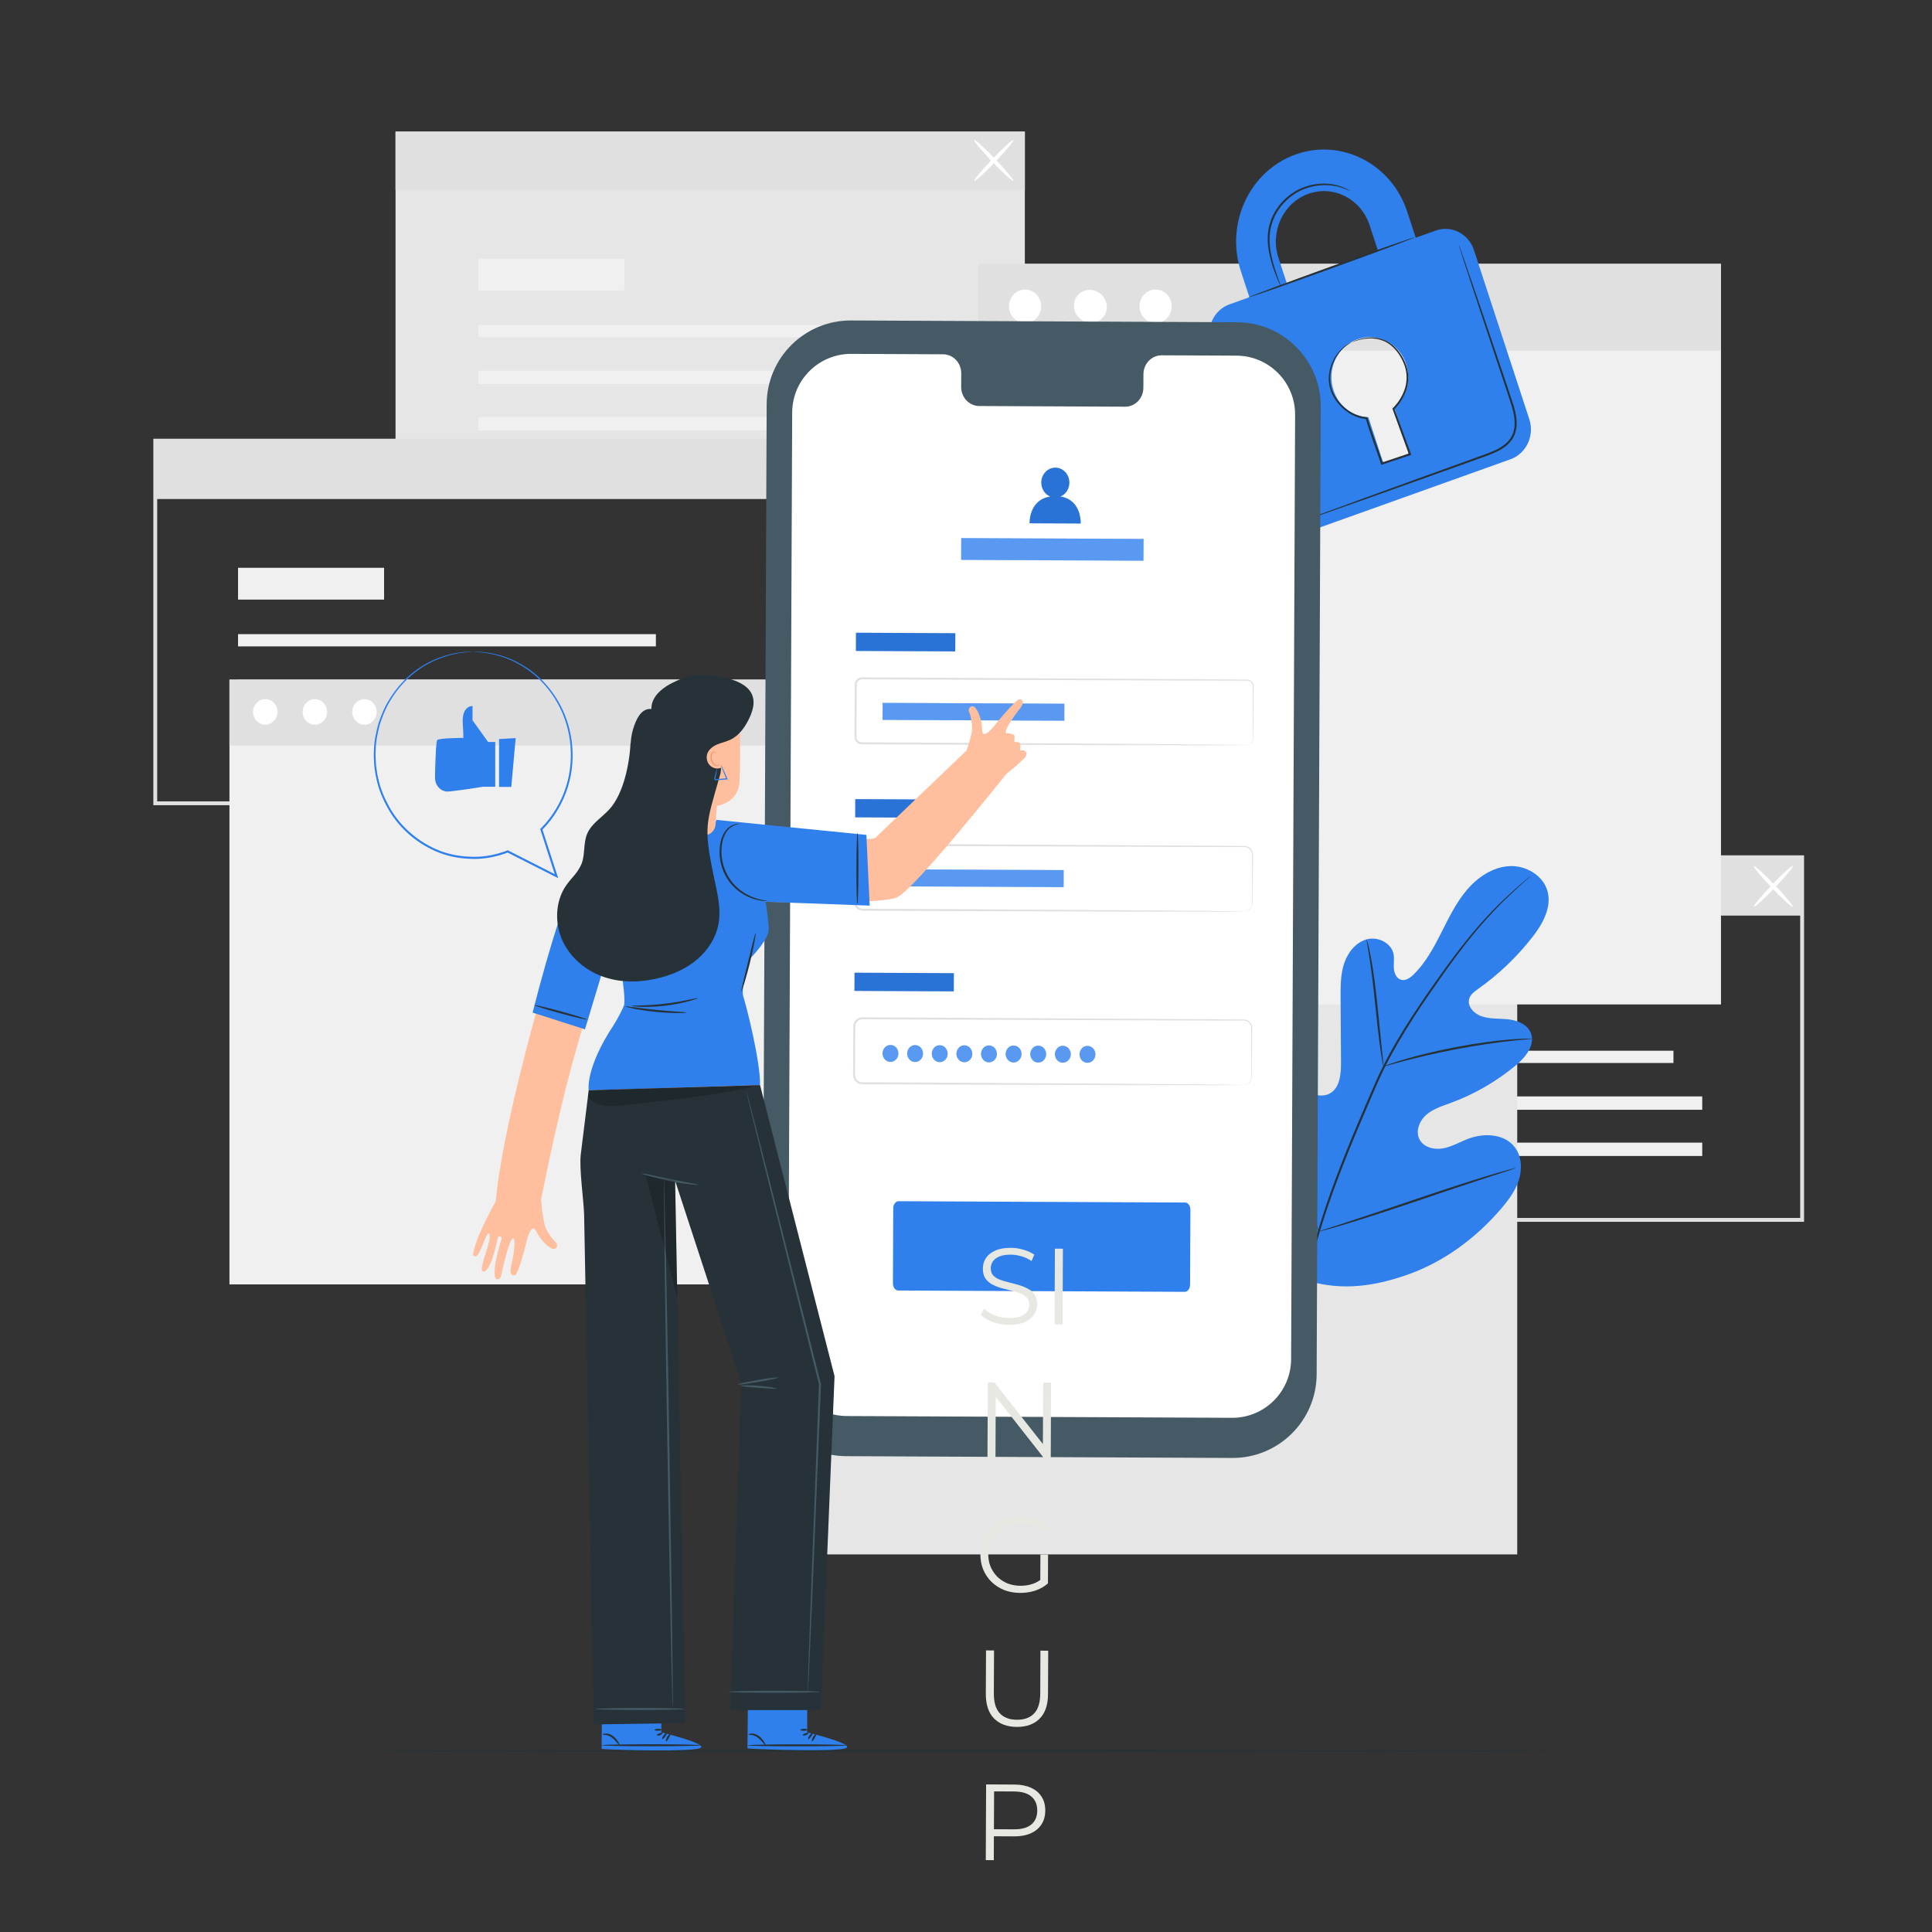 <svg width="173" height="173" viewBox="0 0 173 173" fill="none" xmlns="http://www.w3.org/2000/svg">
<rect x="0" y="0" width="173" height="173" fill="#333333" stroke="none"/>
<path d="M161.544 109.406H104.847V76.59H161.544V109.406ZM105.193 109.06H161.198V76.936H105.193V109.06Z" fill="#E0E0E0"/>
<path d="M149.849 94.087H112.434V95.185H149.849V94.087Z" fill="#F0F0F0"/>
<path d="M152.426 98.177H112.434V99.375H152.426V98.177Z" fill="#F0F0F0"/>
<path d="M152.426 102.316H112.434V103.513H152.426V102.316Z" fill="#F0F0F0"/>
<path d="M125.51 88.147H112.434V90.994H125.51V88.147Z" fill="#F0F0F0"/>
<path d="M161.371 76.763H105.02V81.987H161.371V76.763Z" fill="#E0E0E0"/>
<path d="M157.035 81.206C156.963 81.137 157.689 80.262 158.656 79.25C159.624 78.239 160.467 77.475 160.538 77.543C160.61 77.612 159.884 78.488 158.916 79.499C157.949 80.511 157.107 81.275 157.035 81.206Z" fill="white"/>
<path d="M160.539 81.206C160.467 81.275 159.624 80.511 158.657 79.499C157.689 78.488 156.963 77.612 157.035 77.543C157.107 77.475 157.949 78.238 158.917 79.25C159.885 80.261 160.611 81.137 160.539 81.206Z" fill="white"/>
<path d="M91.769 11.783H35.418V44.253H91.769V11.783Z" fill="#E6E6E6"/>
<path d="M80.246 29.107H42.832V30.205H80.246V29.107Z" fill="#F0F0F0"/>
<path d="M82.823 33.197H42.832V34.395H82.823V33.197Z" fill="#F0F0F0"/>
<path d="M82.823 37.335H42.832V38.532H82.823V37.335Z" fill="#F0F0F0"/>
<path d="M55.908 23.166H42.832V26.014H55.908V23.166Z" fill="#F0F0F0"/>
<path d="M91.769 11.783H35.418V17.006H91.769V11.783Z" fill="#E0E0E0"/>
<path d="M87.239 16.201C87.167 16.133 87.894 15.257 88.861 14.245C89.828 13.234 90.671 12.47 90.743 12.538C90.815 12.607 90.089 13.482 89.121 14.494C88.154 15.505 87.311 16.27 87.239 16.201Z" fill="white"/>
<path d="M90.743 16.201C90.671 16.27 89.829 15.506 88.861 14.494C87.893 13.483 87.168 12.607 87.239 12.539C87.311 12.47 88.154 13.234 89.121 14.246C90.089 15.257 90.815 16.132 90.743 16.201Z" fill="white"/>
<path d="M70.426 72.103H13.73V39.286H70.426V72.103ZM14.076 71.757H70.08V39.632H14.076V71.757Z" fill="#E0E0E0"/>
<path d="M58.731 56.784H21.316V57.881H58.731V56.784Z" fill="#F0F0F0"/>
<path d="M61.308 60.874H21.316V62.072H61.308V60.874Z" fill="#F0F0F0"/>
<path d="M61.308 65.012H21.316V66.209H61.308V65.012Z" fill="#F0F0F0"/>
<path d="M34.392 50.843H21.316V53.691H34.392V50.843Z" fill="#F0F0F0"/>
<path d="M70.253 39.459H13.903V44.684H70.253V39.459Z" fill="#E0E0E0"/>
<path d="M135.859 79.623H69.322V139.189H135.859V79.623Z" fill="#E6E6E6"/>
<path d="M72.667 60.858H20.546V115.011H72.667V60.858Z" fill="#F0F0F0"/>
<path d="M72.667 60.858H20.546V66.759H72.667V60.858Z" fill="#E0E0E0"/>
<path d="M24.85 63.748C24.85 64.38 24.36 64.892 23.756 64.892C23.151 64.892 22.661 64.38 22.661 63.748C22.661 63.116 23.151 62.604 23.756 62.604C24.36 62.604 24.85 63.116 24.85 63.748Z" fill="white"/>
<path d="M29.289 63.748C29.289 64.38 28.799 64.892 28.194 64.892C27.59 64.892 27.1 64.38 27.1 63.748C27.1 63.116 27.59 62.604 28.194 62.604C28.799 62.604 29.289 63.116 29.289 63.748Z" fill="white"/>
<path d="M33.727 63.748C33.727 64.38 33.237 64.892 32.633 64.892C32.029 64.892 31.539 64.38 31.539 63.748C31.539 63.116 32.029 62.604 32.633 62.604C33.237 62.604 33.727 63.116 33.727 63.748Z" fill="white"/>
<path d="M154.104 23.627H87.566V89.941H154.104V23.627Z" fill="#F0F0F0"/>
<path d="M154.104 23.627H87.566V31.394H154.104V23.627Z" fill="#E0E0E0"/>
<path d="M93.233 27.43C93.233 28.262 92.588 28.936 91.792 28.936C90.996 28.936 90.352 28.262 90.352 27.43C90.352 26.599 90.996 25.925 91.792 25.925C92.587 25.925 93.233 26.599 93.233 27.43Z" fill="white"/>
<path d="M98.654 26.412C99.242 27 99.263 27.933 98.701 28.495C98.138 29.058 97.205 29.037 96.617 28.449C96.029 27.861 96.008 26.928 96.571 26.366C97.133 25.803 98.066 25.824 98.654 26.412Z" fill="white"/>
<path d="M104.92 27.43C104.92 28.262 104.275 28.936 103.479 28.936C102.683 28.936 102.039 28.262 102.039 27.43C102.039 26.599 102.683 25.925 103.479 25.925C104.275 25.925 104.92 26.599 104.92 27.43Z" fill="white"/>
<path d="M139.73 156.783C139.73 156.833 115.704 156.874 86.073 156.874C56.432 156.874 32.411 156.833 32.411 156.783C32.411 156.734 56.432 156.693 86.073 156.693C115.704 156.693 139.73 156.734 139.73 156.783Z" fill="#263238"/>
<path d="M116.318 114.426C110.973 110.692 109.76 103.761 109.972 97.53C110.007 96.49 109.893 95.393 110.387 94.48C110.883 93.568 112.037 92.945 112.968 93.383C113.74 93.746 114.077 94.644 114.509 95.388C115.084 96.376 115.94 97.195 116.948 97.717C117.611 98.061 118.43 98.271 119.084 97.911C119.981 97.416 120.087 96.176 120.08 95.142C120.068 93.214 120.056 91.285 120.044 89.358C120.038 88.324 120.035 87.267 120.356 86.286C120.678 85.304 121.389 84.392 122.373 84.116C123.357 83.841 124.574 84.408 124.782 85.421C124.868 85.842 124.782 86.279 124.811 86.709C124.84 87.138 125.04 87.613 125.448 87.733C125.861 87.855 126.275 87.561 126.584 87.258C127.651 86.214 128.376 84.868 129.053 83.531C129.73 82.193 130.387 80.823 131.356 79.683C132.325 78.544 133.665 77.642 135.146 77.558C136.628 77.474 138.206 78.388 138.581 79.843C138.956 81.301 138.105 82.78 137.179 83.961C135.806 85.712 134.181 87.261 132.372 88.544C132.046 88.775 131.692 89.025 131.568 89.408C131.343 90.098 131.996 90.783 132.677 91.01C133.448 91.266 134.285 91.186 135.091 91.281C135.898 91.376 136.772 91.732 137.077 92.494C137.5 93.552 136.616 94.66 135.746 95.386C134.004 96.839 132.014 97.987 129.892 98.765C129.131 99.043 128.33 99.288 127.717 99.822C127.103 100.357 126.732 101.287 127.103 102.015C127.474 102.745 128.426 102.978 129.223 102.83C130.02 102.682 130.733 102.249 131.493 101.963C132.914 101.426 134.75 101.524 135.661 102.753C136.259 103.56 136.312 104.685 136.009 105.647C135.707 106.61 135.093 107.439 134.441 108.204C132.163 110.877 129.246 113.029 125.948 114.172C122.651 115.316 119.596 115.625 116.318 114.426Z" fill="#2F80ED"/>
<path d="M137.086 78.424C137.089 78.426 137.054 78.46 136.986 78.522C136.909 78.59 136.808 78.681 136.679 78.796C136.408 79.035 136.008 79.388 135.506 79.857C134.501 80.792 133.089 82.198 131.555 84.122C130.785 85.081 129.986 86.166 129.148 87.347C128.312 88.53 127.427 89.799 126.547 91.169C125.667 92.538 124.786 94.005 123.995 95.59C123.596 96.38 123.241 97.208 122.878 98.051C122.517 98.895 122.151 99.751 121.78 100.617C120.31 104.085 119.018 107.439 118.094 110.571C117.165 113.701 116.612 116.601 116.37 119.059C116.122 121.518 116.173 123.524 116.273 124.901C116.327 125.59 116.38 126.125 116.429 126.485C116.449 126.658 116.464 126.794 116.476 126.896C116.486 126.989 116.489 127.037 116.486 127.038C116.483 127.038 116.473 126.992 116.457 126.9C116.441 126.798 116.419 126.663 116.39 126.491C116.33 126.131 116.265 125.597 116.199 124.908C116.076 123.53 116.004 121.515 116.236 119.046C116.462 116.578 117.003 113.663 117.926 110.521C118.843 107.376 120.135 104.013 121.606 100.541C121.977 99.675 122.343 98.819 122.705 97.975C123.067 97.133 123.427 96.299 123.829 95.504C124.626 93.912 125.514 92.441 126.401 91.072C127.287 89.701 128.178 88.433 129.02 87.254C129.864 86.075 130.672 84.992 131.451 84.036C133.002 82.117 134.434 80.721 135.457 79.802C135.967 79.341 136.374 78.996 136.654 78.766C136.788 78.657 136.893 78.572 136.973 78.507C137.046 78.449 137.084 78.421 137.086 78.424Z" fill="#263238"/>
<path d="M123.883 95.497C123.87 95.499 123.835 95.342 123.782 95.056C123.728 94.77 123.663 94.354 123.59 93.838C123.444 92.808 123.29 91.379 123.127 89.803C122.964 88.226 122.79 86.803 122.629 85.778C122.55 85.266 122.482 84.851 122.431 84.565C122.381 84.279 122.36 84.119 122.373 84.116C122.386 84.114 122.431 84.268 122.503 84.55C122.576 84.831 122.665 85.243 122.761 85.755C122.958 86.777 123.153 88.204 123.316 89.782C123.473 91.338 123.615 92.746 123.724 93.822C123.776 94.307 123.82 94.716 123.855 95.045C123.886 95.334 123.897 95.495 123.883 95.497Z" fill="#263238"/>
<path d="M137.183 93.012C137.183 93.025 136.994 93.047 136.652 93.075C136.311 93.106 135.817 93.147 135.208 93.218C133.99 93.349 132.314 93.589 130.476 93.936C128.639 94.286 126.989 94.673 125.804 94.987C125.21 95.14 124.733 95.277 124.402 95.37C124.072 95.464 123.888 95.51 123.883 95.497C123.879 95.484 124.056 95.415 124.38 95.298C124.705 95.184 125.177 95.027 125.768 94.856C126.947 94.507 128.598 94.098 130.441 93.746C132.284 93.4 133.97 93.179 135.195 93.082C135.808 93.029 136.305 93.008 136.648 93.001C136.992 92.995 137.182 92.998 137.183 93.012Z" fill="#263238"/>
<path d="M118.09 110.276C118.084 110.278 118.053 110.223 117.999 110.113C117.937 109.983 117.862 109.824 117.771 109.632C117.576 109.213 117.308 108.6 116.988 107.838C116.347 106.315 115.526 104.182 114.653 101.817C113.78 99.451 112.98 97.313 112.371 95.779C112.073 95.033 111.827 94.419 111.645 93.963C111.567 93.765 111.503 93.602 111.45 93.468C111.407 93.354 111.387 93.293 111.394 93.289C111.4 93.287 111.431 93.343 111.485 93.452C111.546 93.582 111.622 93.741 111.712 93.933C111.908 94.352 112.175 94.965 112.496 95.727C113.137 97.25 113.957 99.383 114.831 101.749C115.704 104.115 116.503 106.252 117.112 107.786C117.411 108.532 117.656 109.146 117.839 109.602C117.917 109.8 117.981 109.964 118.034 110.097C118.077 110.212 118.096 110.273 118.09 110.276Z" fill="#263238"/>
<path d="M135.763 104.58C135.765 104.587 135.704 104.611 135.588 104.652C135.45 104.699 135.28 104.755 135.075 104.824C134.601 104.978 133.96 105.185 133.182 105.437C131.584 105.956 129.385 106.697 126.957 107.519C124.528 108.342 122.32 109.063 120.711 109.548C119.907 109.791 119.254 109.981 118.8 110.103C118.59 110.158 118.417 110.203 118.277 110.241C118.156 110.27 118.092 110.282 118.09 110.276C118.089 110.27 118.149 110.245 118.266 110.203C118.404 110.157 118.573 110.1 118.779 110.032C119.253 109.878 119.893 109.671 120.671 109.418C122.269 108.9 124.468 108.159 126.897 107.336C129.326 106.514 131.533 105.792 133.142 105.307C133.947 105.064 134.6 104.874 135.053 104.752C135.263 104.697 135.436 104.652 135.577 104.615C135.697 104.586 135.761 104.574 135.763 104.58Z" fill="#263238"/>
<path d="M128.553 20.649L126.77 21.287L126.008 18.958C124.602 14.664 120.114 12.366 116.01 13.834C111.903 15.303 109.707 19.992 111.113 24.287L111.876 26.615L110.087 27.255C108.696 27.752 107.943 29.356 108.419 30.811L113.38 45.963C113.863 47.441 115.399 48.229 116.79 47.731L135.258 41.125C136.671 40.619 137.425 39.012 136.94 37.535L131.98 22.383C131.503 20.927 129.966 20.143 128.553 20.649ZM114.478 23.083C113.707 20.729 114.91 18.159 117.162 17.354C119.411 16.549 121.869 17.809 122.64 20.163L123.402 22.491L115.24 25.411L114.478 23.083ZM124.861 36.526L126.128 40.395C126.181 40.559 126.087 40.726 125.929 40.783L124.157 41.416C124.022 41.465 123.848 41.393 123.795 41.23L122.528 37.36C121.155 37.302 119.881 36.393 119.404 34.937C118.792 33.065 119.75 31.019 121.546 30.377C123.341 29.735 125.298 30.738 125.91 32.61C126.387 34.065 125.913 35.601 124.861 36.526Z" fill="#2F80ED"/>
<path d="M126.693 21.245C126.71 21.291 123.388 22.535 119.275 24.021C115.161 25.509 111.813 26.676 111.796 26.629C111.779 26.582 115.1 25.339 119.214 23.852C123.327 22.366 126.676 21.198 126.693 21.245Z" fill="#263238"/>
<path d="M130.614 21.882C130.617 21.881 130.631 21.912 130.654 21.973C130.68 22.044 130.714 22.133 130.755 22.244C130.844 22.497 130.967 22.847 131.124 23.293C131.442 24.219 131.895 25.537 132.452 27.161C133.007 28.8 133.667 30.745 134.399 32.904C134.76 33.988 135.155 35.114 135.534 36.304C135.709 36.902 135.854 37.541 135.794 38.203C135.763 38.531 135.673 38.862 135.514 39.161C135.351 39.458 135.123 39.719 134.86 39.931C134.328 40.357 133.705 40.605 133.104 40.828C132.5 41.045 131.904 41.259 131.32 41.469C130.151 41.887 129.023 42.291 127.948 42.676C125.8 43.441 123.864 44.13 122.234 44.71C120.614 45.28 119.3 45.742 118.377 46.067C117.93 46.22 117.578 46.341 117.325 46.427C117.212 46.464 117.122 46.493 117.05 46.517C116.987 46.536 116.955 46.544 116.954 46.541C116.953 46.538 116.984 46.524 117.044 46.499C117.114 46.472 117.203 46.437 117.313 46.393C117.563 46.299 117.911 46.167 118.353 46.001C119.272 45.663 120.58 45.182 122.191 44.59C123.817 43.999 125.748 43.298 127.892 42.52C128.966 42.132 130.092 41.725 131.261 41.303C131.845 41.092 132.439 40.877 133.042 40.66C133.639 40.439 134.245 40.193 134.747 39.791C134.995 39.591 135.205 39.349 135.356 39.075C135.503 38.8 135.586 38.495 135.616 38.186C135.674 37.564 135.537 36.943 135.365 36.354C134.993 35.176 134.598 34.04 134.242 32.958C133.524 30.794 132.877 28.844 132.331 27.201C131.797 25.57 131.363 24.246 131.058 23.316C130.915 22.866 130.802 22.511 130.721 22.256C130.686 22.142 130.659 22.052 130.637 21.979C130.619 21.916 130.611 21.883 130.614 21.882Z" fill="#263238"/>
<path d="M120.873 17.111C120.864 17.126 120.689 17.018 120.349 16.881C120.008 16.751 119.492 16.599 118.838 16.578C118.189 16.554 117.399 16.655 116.61 16.999C115.824 17.34 115.049 17.944 114.495 18.767C113.93 19.586 113.682 20.534 113.682 21.394C113.675 22.258 113.858 23.027 114.034 23.658C114.217 24.29 114.403 24.791 114.526 25.139C114.65 25.487 114.717 25.68 114.705 25.685C114.694 25.689 114.605 25.505 114.46 25.165C114.318 24.823 114.112 24.328 113.912 23.694C113.719 23.062 113.518 22.283 113.516 21.393C113.507 20.508 113.76 19.513 114.346 18.665C114.921 17.813 115.726 17.191 116.544 16.847C117.364 16.499 118.179 16.41 118.845 16.451C119.514 16.488 120.038 16.664 120.376 16.816C120.544 16.898 120.672 16.965 120.752 17.022C120.835 17.075 120.876 17.105 120.873 17.111Z" fill="#263238"/>
<path d="M121.03 30.65C121.028 30.645 121.087 30.616 121.205 30.563C121.322 30.509 121.5 30.439 121.739 30.371C121.976 30.296 122.28 30.242 122.638 30.221C122.996 30.204 123.417 30.241 123.852 30.402C124.736 30.713 125.551 31.617 125.951 32.814C126.143 33.419 126.16 34.121 125.967 34.801C125.76 35.477 125.382 36.126 124.835 36.671L124.858 36.579C125.318 37.841 125.818 39.213 126.339 40.641L126.37 40.728L126.283 40.757C126.032 40.841 125.763 40.932 125.492 41.022C124.909 41.218 124.334 41.41 123.77 41.599L123.685 41.627L123.657 41.542C123.183 40.107 122.664 38.755 122.287 37.462L122.361 37.521C121.653 37.474 121.016 37.176 120.51 36.789C120.001 36.397 119.611 35.912 119.348 35.401C119.089 34.888 118.959 34.344 118.981 33.842C118.994 33.341 119.109 32.888 119.271 32.505C119.594 31.734 120.075 31.249 120.431 30.984C120.794 30.719 121.03 30.65 121.03 30.65C121.038 30.666 120.81 30.752 120.464 31.026C120.124 31.299 119.665 31.785 119.364 32.543C119.062 33.282 118.931 34.345 119.471 35.337C119.729 35.828 120.11 36.294 120.602 36.667C121.093 37.036 121.704 37.315 122.37 37.356L122.428 37.359L122.445 37.415C122.826 38.698 123.349 40.045 123.827 41.486L123.713 41.429C124.277 41.24 124.852 41.047 125.435 40.852C125.705 40.761 125.974 40.67 126.225 40.586L126.169 40.702C125.652 39.273 125.155 37.899 124.698 36.637L124.68 36.586L124.721 36.545C125.238 36.034 125.615 35.399 125.814 34.756C126.003 34.106 125.992 33.439 125.813 32.856C125.435 31.694 124.657 30.81 123.814 30.5C123.398 30.337 122.99 30.293 122.64 30.302C122.289 30.315 121.989 30.359 121.752 30.424C121.278 30.547 121.036 30.665 121.03 30.65Z" fill="#263238"/>
<path d="M110.336 130.552L75.778 130.392C71.621 130.373 68.267 126.989 68.284 122.832L68.651 36.193C68.668 32.033 72.055 28.677 76.213 28.696L110.772 28.856C114.929 28.875 118.283 32.26 118.265 36.416L117.899 123.056C117.882 127.215 114.495 130.571 110.336 130.552Z" fill="#455A64"/>
<path d="M110.723 31.846L104.023 31.815C103.124 31.811 102.392 32.57 102.389 33.509L102.383 34.724C102.379 35.663 101.647 36.422 100.749 36.417L87.688 36.357C86.79 36.353 86.065 35.588 86.068 34.649L86.074 33.433C86.077 32.494 85.352 31.729 84.454 31.725L82.097 31.714L76.233 31.687C73.32 31.673 70.948 34.024 70.936 36.936L70.579 121.503C70.566 124.414 72.915 126.785 75.826 126.798L110.316 126.957C113.229 126.971 115.6 124.62 115.613 121.707L115.97 37.14C115.983 34.23 113.634 31.86 110.723 31.846Z" fill="white"/>
<path d="M106.081 115.677L80.434 115.558C80.169 115.557 79.955 115.268 79.957 114.913L79.985 108.203C79.986 107.848 80.203 107.561 80.468 107.562L106.115 107.68C106.381 107.682 106.595 107.971 106.593 108.326L106.565 115.035C106.564 115.391 106.347 115.678 106.081 115.677Z" fill="#2F80ED"/>
<path d="M90.343 118.632C89.839 118.629 89.355 118.546 88.891 118.383C88.433 118.213 88.079 117.998 87.828 117.739L88.112 117.188C88.349 117.421 88.668 117.62 89.068 117.783C89.474 117.94 89.9 118.019 90.345 118.021C90.771 118.023 91.117 117.973 91.382 117.871C91.654 117.763 91.851 117.618 91.975 117.438C92.104 117.258 92.17 117.058 92.171 116.839C92.172 116.574 92.095 116.36 91.941 116.198C91.793 116.036 91.597 115.909 91.352 115.818C91.107 115.72 90.836 115.635 90.539 115.562C90.243 115.49 89.946 115.414 89.649 115.336C89.353 115.25 89.079 115.139 88.828 115.003C88.583 114.866 88.383 114.687 88.229 114.467C88.082 114.24 88.009 113.946 88.01 113.585C88.012 113.249 88.1 112.943 88.276 112.666C88.458 112.383 88.733 112.158 89.102 111.992C89.471 111.819 89.942 111.734 90.517 111.737C90.898 111.739 91.275 111.795 91.649 111.907C92.023 112.012 92.345 112.159 92.616 112.347L92.371 112.917C92.082 112.722 91.772 112.579 91.443 112.487C91.121 112.395 90.808 112.348 90.504 112.347C90.098 112.345 89.762 112.398 89.497 112.507C89.231 112.616 89.034 112.763 88.904 112.95C88.781 113.13 88.718 113.336 88.717 113.569C88.716 113.833 88.79 114.047 88.938 114.209C89.092 114.371 89.291 114.498 89.536 114.589C89.788 114.681 90.062 114.763 90.359 114.835C90.655 114.908 90.949 114.986 91.239 115.072C91.535 115.157 91.806 115.268 92.051 115.405C92.302 115.535 92.501 115.71 92.649 115.93C92.803 116.151 92.879 116.438 92.878 116.793C92.876 117.123 92.785 117.429 92.603 117.712C92.421 117.989 92.142 118.214 91.767 118.386C91.398 118.552 90.924 118.634 90.343 118.632ZM94.432 118.592L94.46 111.813L95.177 111.816L95.148 118.596L94.432 118.592ZM88.423 130.565L88.452 123.786L89.043 123.788L93.695 129.698L93.385 129.697L93.41 123.808L94.117 123.812L94.089 130.591L93.498 130.588L88.855 124.678L89.165 124.68L89.14 130.568L88.423 130.565ZM91.346 142.636C90.829 142.634 90.352 142.548 89.913 142.378C89.482 142.202 89.105 141.958 88.784 141.646C88.468 141.335 88.221 140.969 88.042 140.549C87.87 140.128 87.785 139.669 87.787 139.172C87.789 138.675 87.878 138.217 88.054 137.798C88.237 137.38 88.49 137.016 88.814 136.707C89.138 136.399 89.517 136.162 89.95 135.996C90.39 135.824 90.868 135.739 91.384 135.741C91.901 135.744 92.372 135.826 92.797 135.99C93.229 136.153 93.596 136.4 93.898 136.731L93.451 137.184C93.168 136.899 92.856 136.694 92.514 136.57C92.172 136.445 91.805 136.382 91.411 136.38C90.991 136.379 90.603 136.448 90.248 136.588C89.898 136.722 89.591 136.918 89.325 137.175C89.066 137.425 88.861 137.721 88.711 138.063C88.568 138.398 88.495 138.769 88.494 139.176C88.492 139.576 88.561 139.947 88.702 140.29C88.849 140.633 89.051 140.934 89.308 141.194C89.572 141.447 89.878 141.645 90.226 141.789C90.58 141.926 90.964 141.995 91.377 141.997C91.765 141.999 92.13 141.943 92.472 141.828C92.822 141.713 93.142 141.518 93.434 141.242L93.838 141.786C93.514 142.069 93.136 142.283 92.702 142.43C92.269 142.57 91.817 142.639 91.346 142.636ZM93.151 141.696L93.162 139.197L93.849 139.2L93.838 141.786L93.151 141.696ZM91.053 154.635C90.188 154.631 89.508 154.379 89.013 153.88C88.518 153.381 88.272 152.643 88.276 151.669L88.293 147.785L89.01 147.788L88.993 151.643C88.99 152.443 89.168 153.035 89.528 153.418C89.888 153.8 90.397 153.993 91.056 153.996C91.721 153.999 92.235 153.811 92.598 153.432C92.961 153.052 93.144 152.463 93.148 151.662L93.164 147.808L93.861 147.811L93.845 151.694C93.841 152.669 93.589 153.404 93.09 153.899C92.597 154.394 91.918 154.639 91.053 154.635ZM88.272 166.564L88.301 159.785L90.838 159.797C91.412 159.8 91.906 159.896 92.318 160.085C92.731 160.267 93.046 160.534 93.264 160.883C93.489 161.226 93.6 161.643 93.598 162.134C93.596 162.612 93.481 163.024 93.254 163.372C93.033 163.713 92.715 163.976 92.301 164.162C91.887 164.347 91.393 164.438 90.818 164.436L88.678 164.426L88.999 164.088L88.989 166.568L88.272 166.564ZM88.999 164.147L88.681 163.796L90.802 163.806C91.48 163.809 91.993 163.666 92.343 163.378C92.7 163.082 92.879 162.667 92.881 162.131C92.883 161.588 92.708 161.168 92.354 160.869C92.006 160.571 91.494 160.42 90.816 160.417L88.695 160.407L89.016 160.069L88.999 164.147Z" fill="#E8E8E3"/>
<path d="M85.546 56.698L76.647 56.657L76.64 58.29L85.538 58.331L85.546 56.698Z" fill="#2F80ED"/>
<path opacity="0.1" d="M85.546 56.698L76.647 56.657L76.64 58.29L85.538 58.331L85.546 56.698Z" fill="black"/>
<path d="M111.639 66.718C111.637 66.711 111.713 66.722 111.842 66.67C111.963 66.623 112.155 66.475 112.177 66.204C112.176 65.652 112.174 64.85 112.172 63.821C112.172 63.302 112.172 62.727 112.172 62.097C112.172 61.939 112.172 61.779 112.172 61.614C112.177 61.446 112.176 61.29 112.075 61.161C111.984 61.033 111.828 60.951 111.666 60.95C111.488 60.95 111.308 60.949 111.124 60.949C109.652 60.946 107.977 60.943 106.126 60.939C98.714 60.911 88.485 60.874 77.186 60.832C77.037 60.831 76.892 60.904 76.805 61.025C76.709 61.147 76.713 61.291 76.715 61.477C76.714 61.828 76.712 62.178 76.711 62.527C76.708 63.225 76.704 63.918 76.702 64.606C76.7 64.95 76.699 65.293 76.697 65.634C76.702 65.798 76.681 65.994 76.711 66.121C76.746 66.259 76.851 66.377 76.982 66.432C77.05 66.46 77.114 66.47 77.196 66.469L77.449 66.47L77.954 66.473C78.29 66.475 78.624 66.476 78.958 66.478C81.622 66.492 84.193 66.506 86.642 66.519C91.537 66.549 95.947 66.576 99.652 66.598C103.35 66.627 106.346 66.651 108.423 66.667C109.453 66.679 110.256 66.689 110.808 66.695C111.076 66.701 111.281 66.704 111.428 66.707C111.567 66.711 111.639 66.718 111.639 66.718C111.639 66.718 111.567 66.724 111.427 66.726C111.281 66.727 111.075 66.729 110.807 66.732C110.255 66.733 109.453 66.735 108.422 66.738C106.345 66.735 103.35 66.731 99.651 66.726C95.946 66.714 91.536 66.701 86.64 66.685C84.192 66.676 81.621 66.665 78.957 66.655C78.623 66.654 78.289 66.652 77.953 66.651L77.448 66.649L77.194 66.648C77.108 66.65 77.001 66.636 76.912 66.597C76.731 66.521 76.587 66.359 76.538 66.167C76.511 66.069 76.517 65.97 76.517 65.89L76.518 65.634C76.519 65.293 76.521 64.95 76.522 64.606C76.525 63.918 76.528 63.225 76.531 62.527C76.532 62.178 76.533 61.828 76.535 61.477C76.537 61.387 76.529 61.308 76.544 61.2C76.559 61.099 76.598 61.002 76.659 60.919C76.778 60.752 76.982 60.65 77.187 60.652C88.485 60.715 98.714 60.771 106.126 60.812C107.977 60.826 109.652 60.838 111.124 60.849C111.308 60.85 111.489 60.851 111.666 60.853C111.86 60.855 112.044 60.954 112.15 61.107C112.269 61.256 112.268 61.46 112.261 61.615C112.259 61.779 112.258 61.94 112.257 62.098C112.251 62.727 112.246 63.303 112.242 63.821C112.229 64.852 112.219 65.655 112.212 66.207C112.182 66.496 111.975 66.644 111.847 66.687C111.713 66.735 111.639 66.718 111.639 66.718Z" fill="#E0E0E0"/>
<path d="M95.312 63.012L79.035 62.937L79.028 64.463L95.305 64.538L95.312 63.012Z" fill="#2F80ED"/>
<path opacity="0.2" d="M95.312 63.012L79.035 62.937L79.028 64.463L95.305 64.538L95.312 63.012Z" fill="white"/>
<path d="M85.483 71.598L76.584 71.557L76.577 73.19L85.475 73.231L85.483 71.598Z" fill="#2F80ED"/>
<path opacity="0.1" d="M85.483 71.598L76.584 71.557L76.577 73.19L85.475 73.231L85.483 71.598Z" fill="black"/>
<path d="M111.41 81.617C111.41 81.611 111.483 81.617 111.616 81.578C111.741 81.537 111.944 81.433 112.054 81.186C112.113 81.064 112.119 80.916 112.114 80.747C112.113 80.579 112.112 80.396 112.112 80.198C112.111 79.799 112.11 79.341 112.109 78.826C112.109 78.309 112.109 77.736 112.109 77.108C112.109 76.951 112.109 76.791 112.109 76.627C112.116 76.462 112.096 76.309 112.008 76.171C111.925 76.035 111.789 75.927 111.632 75.879C111.477 75.83 111.292 75.857 111.109 75.85C109.642 75.847 107.973 75.844 106.128 75.84C98.741 75.813 88.547 75.775 77.289 75.733C76.976 75.725 76.687 75.981 76.657 76.29C76.646 76.619 76.651 76.983 76.648 77.326C76.645 78.021 76.641 78.712 76.639 79.397C76.637 79.74 76.636 80.082 76.634 80.422C76.64 80.592 76.616 80.769 76.656 80.905C76.695 81.048 76.787 81.176 76.909 81.26C77.036 81.345 77.173 81.377 77.339 81.371L77.843 81.373C78.177 81.375 78.511 81.376 78.843 81.378C81.498 81.392 84.06 81.406 86.5 81.419C91.379 81.448 95.773 81.475 99.465 81.498C103.151 81.527 106.135 81.55 108.206 81.567C109.233 81.579 110.032 81.588 110.582 81.595C110.849 81.6 111.054 81.604 111.2 81.606C111.339 81.61 111.41 81.617 111.41 81.617C111.41 81.617 111.339 81.623 111.2 81.625C111.054 81.626 110.849 81.628 110.582 81.631C110.032 81.632 109.232 81.635 108.205 81.637C106.135 81.635 103.15 81.63 99.464 81.626C95.772 81.614 91.378 81.6 86.499 81.585C84.059 81.575 81.497 81.565 78.842 81.555C78.51 81.553 78.177 81.552 77.842 81.551L77.338 81.549C77.169 81.558 76.961 81.517 76.808 81.407C76.652 81.3 76.535 81.137 76.484 80.953C76.433 80.759 76.463 80.59 76.456 80.421C76.457 80.081 76.458 79.739 76.46 79.397C76.462 78.711 76.465 78.02 76.468 77.325C76.472 76.972 76.465 76.638 76.478 76.268C76.516 75.87 76.888 75.542 77.289 75.552C88.548 75.615 98.742 75.671 106.128 75.712C107.973 75.725 109.641 75.738 111.109 75.749C111.29 75.758 111.473 75.729 111.66 75.786C111.841 75.843 111.993 75.967 112.087 76.122C112.186 76.273 112.208 76.468 112.198 76.627C112.196 76.791 112.195 76.951 112.194 77.109C112.188 77.736 112.183 78.31 112.179 78.826C112.173 79.341 112.169 79.8 112.164 80.198C112.162 80.396 112.16 80.579 112.158 80.747C112.161 80.912 112.151 81.076 112.087 81.201C111.965 81.458 111.751 81.559 111.62 81.596C111.483 81.63 111.41 81.617 111.41 81.617Z" fill="#E0E0E0"/>
<path d="M85.416 87.14L76.518 87.099L76.51 88.732L85.408 88.773L85.416 87.14Z" fill="#2F80ED"/>
<path opacity="0.1" d="M85.416 87.14L76.518 87.099L76.51 88.732L85.408 88.773L85.416 87.14Z" fill="black"/>
<path d="M111.344 97.157C111.344 97.151 111.417 97.157 111.55 97.118C111.675 97.077 111.878 96.973 111.988 96.726C112.047 96.604 112.053 96.457 112.048 96.287C112.047 96.119 112.046 95.936 112.046 95.737C112.045 95.339 112.044 94.881 112.043 94.366C112.043 93.849 112.043 93.276 112.043 92.648C112.043 92.491 112.043 92.331 112.043 92.167C112.05 92.001 112.03 91.848 111.942 91.71C111.859 91.575 111.724 91.467 111.566 91.419C111.411 91.37 111.226 91.397 111.043 91.389C109.576 91.386 107.906 91.383 106.062 91.379C98.675 91.352 88.482 91.314 77.223 91.272C76.91 91.265 76.621 91.52 76.591 91.829C76.581 92.158 76.585 92.522 76.582 92.865C76.579 93.56 76.576 94.251 76.573 94.936C76.572 95.279 76.57 95.621 76.569 95.961C76.575 96.131 76.55 96.308 76.59 96.444C76.629 96.588 76.721 96.715 76.843 96.799C76.97 96.885 77.107 96.916 77.273 96.91L77.777 96.912C78.112 96.914 78.445 96.916 78.777 96.917C81.432 96.931 83.994 96.945 86.434 96.958C91.313 96.988 95.707 97.015 99.399 97.037C103.085 97.066 106.07 97.09 108.14 97.106C109.167 97.118 109.967 97.128 110.516 97.134C110.783 97.139 110.989 97.143 111.134 97.146C111.273 97.151 111.344 97.157 111.344 97.157C111.344 97.157 111.273 97.163 111.134 97.165C110.988 97.166 110.783 97.168 110.516 97.171C109.966 97.172 109.166 97.174 108.139 97.177C106.069 97.174 103.085 97.17 99.398 97.165C95.706 97.154 91.312 97.14 86.433 97.125C83.993 97.115 81.431 97.105 78.776 97.095C78.444 97.094 78.111 97.092 77.776 97.09L77.272 97.088C77.103 97.097 76.895 97.056 76.742 96.947C76.585 96.84 76.469 96.676 76.418 96.492C76.367 96.298 76.397 96.129 76.39 95.961C76.391 95.621 76.392 95.279 76.394 94.936C76.397 94.251 76.399 93.56 76.402 92.865C76.406 92.513 76.399 92.178 76.412 91.808C76.451 91.41 76.822 91.082 77.224 91.093C88.482 91.155 98.675 91.211 106.062 91.252C107.906 91.266 109.576 91.278 111.043 91.289C111.224 91.298 111.407 91.269 111.594 91.326C111.775 91.383 111.927 91.507 112.021 91.662C112.12 91.814 112.142 92.008 112.132 92.168C112.13 92.332 112.129 92.492 112.128 92.649C112.122 93.276 112.117 93.85 112.113 94.366C112.107 94.882 112.103 95.34 112.099 95.738C112.096 95.936 112.094 96.12 112.092 96.288C112.095 96.453 112.085 96.616 112.02 96.741C111.898 96.998 111.684 97.099 111.554 97.136C111.417 97.17 111.344 97.157 111.344 97.157Z" fill="#E0E0E0"/>
<path d="M95.25 77.912L78.973 77.837L78.966 79.363L95.243 79.438L95.25 77.912Z" fill="#2F80ED"/>
<path opacity="0.2" d="M95.25 77.912L78.973 77.837L78.966 79.363L95.243 79.438L95.25 77.912Z" fill="white"/>
<path d="M80.449 94.332C80.447 94.751 80.127 95.09 79.734 95.088C79.341 95.086 79.024 94.745 79.026 94.326C79.028 93.907 79.347 93.568 79.741 93.57C80.134 93.572 80.451 93.913 80.449 94.332Z" fill="#2F80ED"/>
<path d="M82.654 94.343C82.652 94.762 82.332 95.1 81.939 95.098C81.546 95.097 81.229 94.755 81.231 94.336C81.233 93.917 81.553 93.579 81.946 93.58C82.339 93.582 82.656 93.923 82.654 94.343Z" fill="#2F80ED"/>
<path d="M84.859 94.353C84.857 94.772 84.537 95.111 84.144 95.109C83.751 95.107 83.434 94.766 83.436 94.346C83.438 93.927 83.758 93.589 84.151 93.591C84.543 93.592 84.861 93.933 84.859 94.353Z" fill="#2F80ED"/>
<path d="M87.064 94.363C87.062 94.782 86.742 95.121 86.349 95.118C85.956 95.117 85.639 94.776 85.641 94.356C85.643 93.937 85.963 93.599 86.356 93.601C86.749 93.603 87.066 93.944 87.064 94.363Z" fill="#2F80ED"/>
<path d="M89.269 94.373C89.267 94.792 88.947 95.131 88.554 95.129C88.161 95.127 87.844 94.786 87.846 94.367C87.848 93.947 88.168 93.609 88.561 93.611C88.954 93.613 89.27 93.954 89.269 94.373Z" fill="#2F80ED"/>
<path d="M91.474 94.383C91.472 94.802 91.152 95.141 90.759 95.139C90.366 95.137 90.049 94.796 90.051 94.377C90.052 93.957 90.373 93.62 90.765 93.621C91.159 93.623 91.476 93.964 91.474 94.383Z" fill="#2F80ED"/>
<path d="M93.679 94.393C93.677 94.813 93.357 95.151 92.964 95.149C92.571 95.147 92.254 94.806 92.256 94.387C92.258 93.968 92.578 93.63 92.971 93.631C93.363 93.633 93.681 93.974 93.679 94.393Z" fill="#2F80ED"/>
<path d="M95.884 94.403C95.882 94.823 95.562 95.161 95.169 95.159C94.776 95.157 94.459 94.816 94.461 94.397C94.463 93.978 94.783 93.64 95.176 93.641C95.569 93.643 95.886 93.984 95.884 94.403Z" fill="#2F80ED"/>
<path d="M98.089 94.414C98.087 94.833 97.767 95.171 97.375 95.17C96.981 95.168 96.664 94.827 96.666 94.407C96.668 93.989 96.988 93.65 97.381 93.652C97.774 93.653 98.091 93.995 98.089 94.414Z" fill="#2F80ED"/>
<g opacity="0.2">
<path d="M80.449 94.332C80.447 94.751 80.127 95.09 79.734 95.088C79.341 95.086 79.024 94.745 79.026 94.326C79.028 93.907 79.347 93.568 79.741 93.57C80.134 93.572 80.451 93.913 80.449 94.332Z" fill="white"/>
<path d="M82.654 94.343C82.652 94.762 82.332 95.1 81.939 95.098C81.546 95.097 81.229 94.755 81.231 94.336C81.233 93.917 81.553 93.579 81.946 93.58C82.339 93.582 82.656 93.923 82.654 94.343Z" fill="white"/>
<path d="M84.859 94.353C84.857 94.772 84.537 95.111 84.144 95.109C83.751 95.107 83.434 94.766 83.436 94.346C83.438 93.927 83.758 93.589 84.151 93.591C84.543 93.592 84.861 93.933 84.859 94.353Z" fill="white"/>
<path d="M87.064 94.363C87.062 94.782 86.742 95.121 86.349 95.118C85.956 95.117 85.639 94.776 85.641 94.356C85.643 93.937 85.963 93.599 86.356 93.601C86.749 93.603 87.066 93.944 87.064 94.363Z" fill="white"/>
<path d="M89.269 94.373C89.267 94.792 88.947 95.131 88.554 95.129C88.161 95.127 87.844 94.786 87.846 94.367C87.848 93.947 88.168 93.609 88.561 93.611C88.954 93.613 89.27 93.954 89.269 94.373Z" fill="white"/>
<path d="M91.474 94.383C91.472 94.802 91.152 95.141 90.759 95.139C90.366 95.137 90.049 94.796 90.051 94.377C90.052 93.957 90.373 93.62 90.765 93.621C91.159 93.623 91.476 93.964 91.474 94.383Z" fill="white"/>
<path d="M93.679 94.393C93.677 94.813 93.357 95.151 92.964 95.149C92.571 95.147 92.254 94.806 92.256 94.387C92.258 93.968 92.578 93.63 92.971 93.631C93.363 93.633 93.681 93.974 93.679 94.393Z" fill="white"/>
<path d="M95.884 94.403C95.882 94.823 95.562 95.161 95.169 95.159C94.776 95.157 94.459 94.816 94.461 94.397C94.463 93.978 94.783 93.64 95.176 93.641C95.569 93.643 95.886 93.984 95.884 94.403Z" fill="white"/>
<path d="M98.089 94.414C98.087 94.833 97.767 95.171 97.375 95.17C96.981 95.168 96.664 94.827 96.666 94.407C96.668 93.989 96.988 93.65 97.381 93.652C97.774 93.653 98.091 93.995 98.089 94.414Z" fill="white"/>
</g>
<path d="M94.957 44.463C95.423 44.267 95.754 43.788 95.757 43.222C95.76 42.481 95.199 41.877 94.504 41.874C93.809 41.871 93.243 42.469 93.241 43.21C93.238 43.781 93.572 44.267 94.042 44.463C92.106 44.755 92.194 46.859 92.194 46.859L96.773 46.88C96.773 46.88 96.877 44.753 94.957 44.463Z" fill="#2F80ED"/>
<path opacity="0.1" d="M94.957 44.463C95.423 44.267 95.754 43.788 95.757 43.222C95.76 42.481 95.199 41.877 94.504 41.874C93.809 41.871 93.243 42.469 93.241 43.21C93.238 43.781 93.572 44.267 94.042 44.463C92.106 44.755 92.194 46.859 92.194 46.859L96.773 46.88C96.773 46.88 96.877 44.753 94.957 44.463Z" fill="black"/>
<path d="M102.401 48.257L86.072 48.182L86.063 50.135L102.392 50.21L102.401 48.257Z" fill="#2F80ED"/>
<path opacity="0.2" d="M102.401 48.257L86.072 48.182L86.063 50.135L102.392 50.21L102.401 48.257Z" fill="white"/>
<path d="M42.373 58.362C42.373 58.365 42.318 58.371 42.212 58.38C42.098 58.388 41.942 58.4 41.742 58.414C41.533 58.418 41.281 58.463 40.982 58.516C40.834 58.546 40.67 58.558 40.502 58.607C40.334 58.654 40.155 58.704 39.966 58.756C39.219 58.992 38.32 59.366 37.415 60.022C36.512 60.672 35.608 61.603 34.904 62.816C34.534 63.413 34.266 64.102 34.024 64.826C33.828 65.563 33.654 66.346 33.641 67.171C33.605 67.583 33.646 68.001 33.663 68.425C33.675 68.638 33.72 68.848 33.748 69.062C33.777 69.277 33.808 69.492 33.869 69.703C34.044 70.563 34.395 71.407 34.838 72.215C35.724 73.837 37.213 75.234 39.052 76.044C39.972 76.45 40.989 76.669 42.024 76.712C43.059 76.777 44.12 76.611 45.126 76.265L45.43 76.153L45.47 76.139L45.506 76.157C46.995 76.913 48.455 77.654 49.87 78.373L49.74 78.483C49.274 77.037 48.823 75.635 48.389 74.29L48.373 74.238L48.411 74.199C49.511 73.098 50.277 71.76 50.702 70.39C51.128 69.016 51.201 67.617 51.035 66.335C50.869 65.05 50.449 63.881 49.888 62.898C49.329 61.912 48.632 61.111 47.918 60.485C47.195 59.864 46.446 59.443 45.774 59.121C45.086 58.833 44.473 58.649 43.964 58.551C43.709 58.507 43.482 58.469 43.285 58.435C43.089 58.421 42.922 58.41 42.784 58.4C42.655 58.39 42.554 58.383 42.477 58.377C42.408 58.369 42.373 58.365 42.373 58.362C42.373 58.36 42.408 58.359 42.477 58.36C42.554 58.362 42.656 58.365 42.785 58.369C42.924 58.374 43.092 58.381 43.289 58.389C43.489 58.419 43.718 58.453 43.975 58.491C44.489 58.581 45.111 58.758 45.809 59.041C46.491 59.358 47.253 59.777 47.99 60.4C48.719 61.027 49.43 61.834 50.004 62.831C50.578 63.825 51.011 65.009 51.186 66.314C51.36 67.615 51.291 69.038 50.862 70.438C50.434 71.833 49.657 73.199 48.538 74.324L48.559 74.234C48.995 75.578 49.449 76.98 49.917 78.426L49.985 78.637L49.787 78.537C48.372 77.819 46.911 77.079 45.422 76.324L45.498 76.328L45.188 76.442C44.16 76.795 43.075 76.964 42.016 76.897C40.959 76.853 39.919 76.628 38.98 76.212C37.101 75.383 35.586 73.953 34.688 72.299C34.238 71.475 33.885 70.615 33.708 69.739C33.648 69.524 33.616 69.305 33.587 69.087C33.56 68.869 33.515 68.654 33.504 68.439C33.488 68.007 33.447 67.582 33.487 67.164C33.504 66.326 33.683 65.531 33.887 64.784C34.135 64.049 34.412 63.352 34.791 62.749C35.512 61.522 36.434 60.587 37.355 59.936C38.277 59.281 39.19 58.913 39.946 58.686C40.137 58.636 40.319 58.589 40.489 58.544C40.658 58.497 40.824 58.488 40.974 58.461C41.275 58.413 41.53 58.374 41.739 58.377C41.94 58.37 42.097 58.365 42.213 58.361C42.319 58.359 42.373 58.359 42.373 58.362Z" fill="#2F80ED"/>
<path d="M44.346 66.441H43.707L42.311 64.496V63.219C42.311 63.219 41.323 63.159 41.439 64.83C41.555 66.502 41.43 66.076 41.43 66.076C41.43 66.076 39.331 66.084 39.157 66.266C39.03 66.399 38.973 68.484 38.951 69.614C38.94 70.183 39.289 70.713 39.818 70.847C39.893 70.867 39.969 70.878 40.044 70.878C40.568 70.878 43.242 70.452 43.242 70.452H44.346V66.441Z" fill="#2F80ED"/>
<path d="M46.176 66.09L45.783 70.464H44.688V66.179L46.176 66.09Z" fill="#2F80ED"/>
<path d="M59.218 155.126V152.166L53.913 152.13L53.87 156.602L54.198 156.627C55.661 156.721 61.645 156.859 62.625 156.555C63.718 156.217 59.218 155.126 59.218 155.126Z" fill="#2F80ED"/>
<path d="M62.75 156.278C62.75 156.328 60.766 156.368 58.319 156.368C55.871 156.368 53.888 156.328 53.888 156.278C53.888 156.228 55.871 156.188 58.319 156.188C60.766 156.188 62.75 156.228 62.75 156.278Z" fill="#263238"/>
<path d="M59.311 155.73C59.268 155.708 59.305 155.551 59.419 155.397C59.532 155.242 59.671 155.16 59.706 155.195C59.741 155.23 59.669 155.36 59.564 155.504C59.459 155.646 59.356 155.754 59.311 155.73Z" fill="#263238"/>
<path d="M59.65 155.925C59.603 155.908 59.627 155.733 59.731 155.548C59.835 155.363 59.973 155.252 60.012 155.282C60.052 155.314 59.985 155.464 59.888 155.636C59.792 155.808 59.697 155.944 59.65 155.925Z" fill="#263238"/>
<path d="M55.486 156.265C55.465 156.279 55.386 156.202 55.271 156.072C55.156 155.942 55.005 155.76 54.806 155.605C54.609 155.452 54.392 155.375 54.232 155.355C54.071 155.333 53.965 155.358 53.956 155.332C53.946 155.313 54.045 155.239 54.236 155.227C54.425 155.214 54.691 155.286 54.916 155.463C55.14 155.637 55.283 155.846 55.374 155.996C55.465 156.149 55.505 156.251 55.486 156.265Z" fill="#263238"/>
<path d="M59.327 155.174C59.353 155.216 59.262 155.318 59.111 155.374C58.959 155.43 58.823 155.41 58.816 155.362C58.808 155.312 58.916 155.254 59.048 155.205C59.181 155.156 59.301 155.131 59.327 155.174Z" fill="#263238"/>
<path d="M59.244 154.888C59.249 154.937 59.108 154.98 58.929 154.982C58.749 154.985 58.607 154.946 58.611 154.896C58.614 154.846 58.755 154.804 58.926 154.802C59.097 154.8 59.239 154.838 59.244 154.888Z" fill="#263238"/>
<path d="M72.28 155.126L72.28 152.166L66.976 152.13L66.932 156.557L67.26 156.581C68.724 156.676 74.707 156.859 75.687 156.555C76.781 156.217 72.28 155.126 72.28 155.126Z" fill="#2F80ED"/>
<path d="M75.813 156.285C75.813 156.334 73.829 156.375 71.381 156.375C68.933 156.375 66.95 156.335 66.95 156.285C66.95 156.235 68.933 156.195 71.381 156.195C73.828 156.195 75.813 156.235 75.813 156.285Z" fill="#263238"/>
<path d="M72.373 155.73C72.33 155.708 72.367 155.551 72.481 155.397C72.595 155.242 72.734 155.16 72.768 155.195C72.804 155.23 72.731 155.36 72.626 155.504C72.521 155.646 72.418 155.754 72.373 155.73Z" fill="#263238"/>
<path d="M72.712 155.925C72.666 155.908 72.69 155.733 72.794 155.548C72.897 155.363 73.036 155.252 73.074 155.282C73.114 155.314 73.047 155.464 72.951 155.636C72.854 155.808 72.759 155.944 72.712 155.925Z" fill="#263238"/>
<path d="M68.548 156.265C68.527 156.279 68.448 156.202 68.333 156.072C68.218 155.942 68.066 155.76 67.868 155.605C67.671 155.452 67.454 155.375 67.294 155.355C67.132 155.333 67.027 155.358 67.018 155.332C67.008 155.313 67.107 155.239 67.298 155.227C67.486 155.214 67.752 155.286 67.977 155.463C68.202 155.637 68.344 155.846 68.436 155.996C68.527 156.149 68.568 156.251 68.548 156.265Z" fill="#263238"/>
<path d="M72.389 155.174C72.415 155.216 72.325 155.318 72.173 155.374C72.022 155.43 71.886 155.41 71.879 155.362C71.871 155.312 71.978 155.254 72.111 155.205C72.243 155.156 72.363 155.131 72.389 155.174Z" fill="#263238"/>
<path d="M72.306 154.888C72.311 154.937 72.169 154.98 71.991 154.982C71.811 154.985 71.669 154.946 71.673 154.896C71.676 154.846 71.818 154.804 71.989 154.802C72.159 154.8 72.301 154.838 72.306 154.888Z" fill="#263238"/>
<path d="M91.821 67.278C91.683 67.135 91.342 67.203 91.342 67.203C91.342 67.203 91.402 66.798 91.339 66.603C91.276 66.407 90.84 66.445 90.84 66.445C90.84 66.445 90.813 66.257 90.851 65.953C90.861 65.877 90.819 65.821 90.75 65.779C90.543 65.654 90.098 65.66 90.098 65.66C89.831 65.469 90.912 63.957 91.312 63.474C91.709 62.996 91.642 62.613 91.284 62.614C91.041 62.614 89.779 64.067 89.394 64.555C89.009 65.042 87.977 66.399 87.942 65.316C87.906 64.234 87.471 63.414 87.199 63.275C86.927 63.136 86.634 63.463 86.785 63.764C86.906 64.007 86.983 64.475 87.027 64.829C87.063 65.121 87.051 65.417 86.987 65.704C86.806 66.515 86.612 67.041 86.521 67.266L86.495 67.252C86.495 67.252 78.942 74.493 78.398 75.01C77.908 75.475 68.095 74.46 66.129 74.251C65.592 74.191 64.796 74.083 64.106 74.114C63.253 74.151 63.102 74.272 62.248 74.283C59.635 74.318 57.456 74.573 55.836 74.847C53.876 75.178 52.269 76.574 51.662 78.467C49.678 84.659 45.189 99.319 44.389 107.556C43.759 108.74 43.055 110.124 42.769 110.902C42.213 112.416 42.348 112.468 42.535 112.503C43.038 112.596 43.614 109.877 43.829 110.533C44.044 111.19 42.738 113.776 43.268 113.852C43.959 113.951 44.509 111.094 44.574 110.855C44.636 110.624 44.985 110.702 44.915 110.914C44.815 111.219 43.841 114.447 44.519 114.551C44.894 114.608 44.934 113.924 44.934 113.924C44.934 113.924 45.623 110.837 45.941 110.896C46.264 110.957 45.921 112.783 45.761 113.391C45.604 113.991 45.826 114.31 46.15 114.159C46.37 114.056 46.902 112.206 47.045 111.602C47.189 110.997 47.553 109.332 48.041 110.299C48.53 111.265 49.269 111.825 49.575 111.837C49.88 111.848 50.008 111.428 49.745 111.219C49.532 111.05 49.265 110.658 49.076 110.355C48.92 110.106 48.806 109.832 48.743 109.545C48.5 108.438 48.502 107.794 48.502 107.794L48.445 107.438C49.22 103.6 51.453 92.339 54.661 85.145L55.983 87.864L56.556 89.876L53.035 98.574L68.056 98.376L65.817 89.747L68.538 80.749H68.537C71.482 80.815 79.044 80.925 80.315 80.357C81.899 79.649 90.099 69.312 90.099 69.312H90.099C90.653 68.871 91.216 68.397 91.632 67.983C91.632 67.982 92.121 67.587 91.821 67.278Z" fill="#FFBE9D"/>
<path d="M52.382 92.17C52.817 90.683 55.056 83.327 55.056 83.327C55.056 83.327 56.155 89.324 55.866 90.046C55.533 90.878 54.921 91.83 54.921 91.83C52.382 95.698 52.715 97.631 52.715 97.631L68.057 97.163C68.094 95.018 66.824 90.03 66.558 89.235C66.293 88.44 67.174 85.832 67.174 85.832C67.174 85.832 68.907 84.071 68.84 83.165C68.705 81.339 68.538 80.749 68.538 80.749L77.873 81.093L77.58 74.759L64.161 73.416C63.696 74.737 59.471 74.09 59.471 74.09C54.909 74.24 54.633 75.079 52.73 76.552C50.828 78.025 47.694 90.675 47.694 90.675L52.382 92.17Z" fill="#2F80ED"/>
<path d="M61.455 90.674C61.455 90.698 61.146 90.718 60.646 90.715C60.147 90.712 59.457 90.681 58.698 90.605C57.94 90.528 57.257 90.421 56.767 90.325C56.277 90.228 55.978 90.147 55.983 90.124C55.988 90.098 56.294 90.135 56.787 90.199C57.281 90.263 57.962 90.349 58.716 90.425C59.471 90.501 60.155 90.552 60.651 90.588C61.148 90.624 61.455 90.648 61.455 90.674Z" fill="#263238"/>
<path d="M62.505 89.369C62.512 89.391 62.195 89.511 61.667 89.654C61.14 89.797 60.399 89.956 59.57 90.055C58.741 90.152 57.983 90.173 57.437 90.157C56.891 90.141 56.555 90.098 56.556 90.076C56.557 90.049 56.894 90.046 57.437 90.03C57.979 90.013 58.727 89.973 59.549 89.876C60.37 89.778 61.106 89.641 61.638 89.531C62.169 89.42 62.498 89.343 62.505 89.369Z" fill="#263238"/>
<path d="M67.666 83.549C67.689 83.554 67.65 83.853 67.561 84.332C67.472 84.81 67.331 85.468 67.155 86.189C66.977 86.91 66.798 87.558 66.656 88.023C66.513 88.489 66.41 88.772 66.386 88.766C66.362 88.759 66.422 88.464 66.532 87.99C66.663 87.45 66.814 86.83 66.98 86.146C67.149 85.463 67.303 84.844 67.437 84.304C67.557 83.833 67.641 83.544 67.666 83.549Z" fill="#263238"/>
<path d="M52.543 91.289C52.529 91.337 51.471 91.09 50.179 90.737C48.887 90.385 47.85 90.06 47.864 90.012C47.877 89.964 48.934 90.211 50.227 90.563C51.519 90.916 52.556 91.241 52.543 91.289Z" fill="#263238"/>
<path d="M68.707 80.668C68.707 80.676 68.565 80.691 68.31 80.666C68.056 80.64 67.685 80.581 67.255 80.415C66.825 80.253 66.335 79.984 65.878 79.576C65.421 79.17 65.013 78.612 64.752 77.955C64.487 77.298 64.4 76.614 64.442 76.004C64.482 75.396 64.643 74.846 64.916 74.461C65.185 74.071 65.543 73.882 65.791 73.817C65.917 73.783 66.019 73.775 66.087 73.777C66.155 73.779 66.19 73.786 66.19 73.792C66.191 73.809 66.046 73.801 65.812 73.883C65.583 73.966 65.26 74.16 65.022 74.532C64.551 75.273 64.419 76.625 64.92 77.888C65.171 78.52 65.556 79.056 65.99 79.454C66.424 79.853 66.89 80.125 67.303 80.296C68.134 80.641 68.713 80.63 68.707 80.668Z" fill="#263238"/>
<path d="M76.772 80.966C76.722 80.966 76.685 79.539 76.688 77.778C76.692 76.016 76.735 74.59 76.784 74.59C76.834 74.59 76.872 76.017 76.868 77.778C76.865 79.539 76.822 80.967 76.772 80.966Z" fill="#263238"/>
<path d="M64.079 73.802C64.116 73.03 64.197 72.157 64.197 72.157C64.197 72.157 66.107 71.947 66.222 69.974C66.338 68.002 66.222 63.454 66.222 63.454L62.745 61.683L58.919 64.702L59.499 74.563L63.019 74.787C63.574 74.822 64.05 74.38 64.079 73.802Z" fill="#FFBE9D"/>
<path d="M64.422 68.414C64.428 68.416 64.428 68.451 64.392 68.499C64.357 68.545 64.28 68.598 64.173 68.596C63.951 68.585 63.738 68.34 63.659 68.041C63.62 67.889 63.62 67.735 63.65 67.603C63.673 67.472 63.749 67.341 63.858 67.306C63.909 67.286 63.963 67.288 64.004 67.309C64.045 67.329 64.07 67.36 64.083 67.389C64.109 67.448 64.089 67.483 64.083 67.48C64.076 67.48 64.078 67.448 64.049 67.41C64.021 67.373 63.956 67.338 63.884 67.376C63.811 67.409 63.761 67.503 63.742 67.623C63.72 67.742 63.723 67.879 63.758 68.014C63.827 68.282 64.013 68.501 64.178 68.521C64.26 68.531 64.327 68.5 64.364 68.47C64.402 68.439 64.415 68.411 64.422 68.414Z" fill="#EB996E"/>
<path d="M67.408 62.389C67.142 61.481 66.177 61.03 65.298 60.781C63.96 60.402 62.51 60.234 61.203 60.715C59.896 61.196 58.324 62.043 58.324 63.487C57.552 63.424 57.112 64.1 56.805 64.937C56.624 65.432 56.505 65.983 56.477 66.529L56.465 66.524C56.365 68.415 55.839 71.019 54.613 72.417C53.936 73.189 52.962 73.722 52.568 74.684C52.225 75.519 52.402 76.507 52.078 77.35C51.792 78.095 51.158 78.624 50.704 79.271C49.715 80.682 49.647 82.676 50.374 84.25C51.101 85.825 52.542 86.977 54.141 87.505C55.739 88.033 57.481 87.975 59.108 87.552C60.31 87.239 61.478 86.721 62.436 85.903C63.393 85.085 64.128 83.947 64.347 82.677C64.59 81.264 64.195 79.829 63.904 78.425C62.983 73.984 63.246 73.753 64.408 69.634C64.434 69.561 64.451 69.486 64.471 69.411C64.486 69.356 64.501 69.304 64.516 69.248L64.514 69.247C64.546 69.086 64.567 68.922 64.568 68.754C64.232 68.887 63.826 68.799 63.568 68.538C63.31 68.277 63.214 67.856 63.331 67.502C63.466 67.095 63.84 66.823 64.223 66.661C64.607 66.5 65.02 66.42 65.397 66.241C66.195 65.861 66.749 65.072 67.126 64.245C67.391 63.666 67.588 63.002 67.408 62.389Z" fill="#263238"/>
<path d="M64.559 68.498C64.571 68.493 64.638 68.622 64.741 68.84C64.844 69.059 64.982 69.367 65.135 69.721L65.164 69.788L65.09 69.795C64.975 69.805 64.859 69.815 64.738 69.825C64.497 69.841 64.295 69.87 64.061 69.867C64.024 69.861 63.983 69.827 63.972 69.789C63.96 69.751 63.963 69.72 63.967 69.692C63.977 69.638 63.989 69.598 63.999 69.552L64.061 69.307C64.137 69.008 64.192 68.825 64.206 68.828C64.221 68.832 64.192 69.021 64.135 69.324L64.087 69.571C64.069 69.655 64.039 69.78 64.084 69.77C64.256 69.763 64.501 69.734 64.729 69.717C64.85 69.707 64.966 69.698 65.081 69.689L65.037 69.762C64.889 69.406 64.763 69.093 64.677 68.867C64.593 68.642 64.547 68.504 64.559 68.498Z" fill="#2F80ED"/>
<path d="M52.715 97.631L68.057 97.163L74.729 123.231L73.5 153.132H65.38L66.386 123.867L60.452 105.721L61.366 154.291L53.168 154.412L52.304 108.758C52.268 107.489 51.851 104.627 52.006 103.368L52.715 97.631Z" fill="#263238"/>
<path d="M62.495 106.09C62.492 106.113 62.204 106.099 61.742 106.045C61.281 105.991 60.646 105.893 59.95 105.754C59.255 105.614 58.632 105.458 58.185 105.329C57.739 105.2 57.468 105.103 57.474 105.079C57.488 105.029 58.601 105.299 59.986 105.577C61.37 105.857 62.502 106.038 62.495 106.09Z" fill="#455A64"/>
<path d="M73.427 151.492C73.427 151.542 71.588 151.582 69.321 151.582C67.053 151.582 65.215 151.542 65.215 151.492C65.215 151.442 67.053 151.402 69.321 151.402C71.588 151.402 73.427 151.442 73.427 151.492Z" fill="#455A64"/>
<path d="M61.293 153.029C61.293 153.08 59.509 153.12 57.309 153.12C55.109 153.12 53.326 153.08 53.326 153.029C53.326 152.98 55.109 152.939 57.309 152.939C59.509 152.939 61.293 152.98 61.293 153.029Z" fill="#455A64"/>
<path d="M60.237 152.905C60.187 152.906 59.971 142.292 59.755 129.203C59.539 116.108 59.404 105.496 59.454 105.495C59.504 105.494 59.719 116.105 59.935 129.2C60.151 142.29 60.286 152.904 60.237 152.905Z" fill="#455A64"/>
<path d="M72.336 151.492C72.333 151.492 72.332 151.444 72.332 151.351C72.334 151.249 72.337 151.112 72.34 150.936C72.35 150.562 72.366 150.027 72.386 149.343C72.434 147.95 72.503 145.951 72.589 143.485C72.778 138.531 73.04 131.703 73.328 124.161C73.331 124.091 73.334 124.022 73.336 123.957L73.339 123.983C71.521 116.702 69.877 110.121 68.686 105.35C68.101 102.973 67.627 101.047 67.297 99.706C67.139 99.046 67.015 98.53 66.929 98.17C66.89 98 66.86 97.868 66.837 97.769C66.818 97.679 66.809 97.632 66.812 97.632C66.815 97.631 66.829 97.676 66.855 97.765C66.882 97.862 66.918 97.994 66.964 98.161C67.058 98.52 67.193 99.033 67.365 99.689C67.708 101.027 68.201 102.948 68.808 105.319C70.013 110.087 71.675 116.664 73.513 123.939L73.516 123.952L73.516 123.965C73.514 124.029 73.511 124.099 73.508 124.168C73.199 131.71 72.919 138.536 72.716 143.49C72.606 145.955 72.518 147.953 72.456 149.346C72.421 150.03 72.394 150.564 72.376 150.938C72.365 151.113 72.357 151.25 72.35 151.352C72.344 151.445 72.339 151.492 72.336 151.492Z" fill="#455A64"/>
<path d="M69.689 123.349C69.698 123.398 68.895 123.577 67.895 123.748C67.149 123.877 66.505 123.965 66.224 123.981L66.223 123.91C66.317 123.936 66.367 123.956 66.365 123.968C66.363 123.981 66.309 123.985 66.212 123.981L66.003 123.972L66.212 123.91C66.483 123.831 67.119 123.699 67.865 123.571C68.864 123.399 69.681 123.3 69.689 123.349Z" fill="#455A64"/>
<path d="M69.534 124.344C69.527 124.394 68.806 124.338 67.919 124.27C67.031 124.2 66.311 124.143 66.312 124.093C66.313 124.044 67.04 124.02 67.933 124.09C68.826 124.159 69.541 124.295 69.534 124.344Z" fill="#455A64"/>
<path opacity="0.2" d="M52.647 98.182C53.018 98.704 53.547 98.887 54.161 98.988C54.776 99.089 55.403 99.022 56.022 98.953C59.982 98.513 64.178 98.108 68.057 97.163C63.036 97.444 57.735 97.35 52.715 97.631C52.715 97.631 52.672 97.976 52.662 98.059" fill="black"/>
<g opacity="0.2">
<path d="M57.822 105.258L60.65 116.238L60.452 105.721L57.822 105.258Z" fill="black"/>
</g>
</svg>
